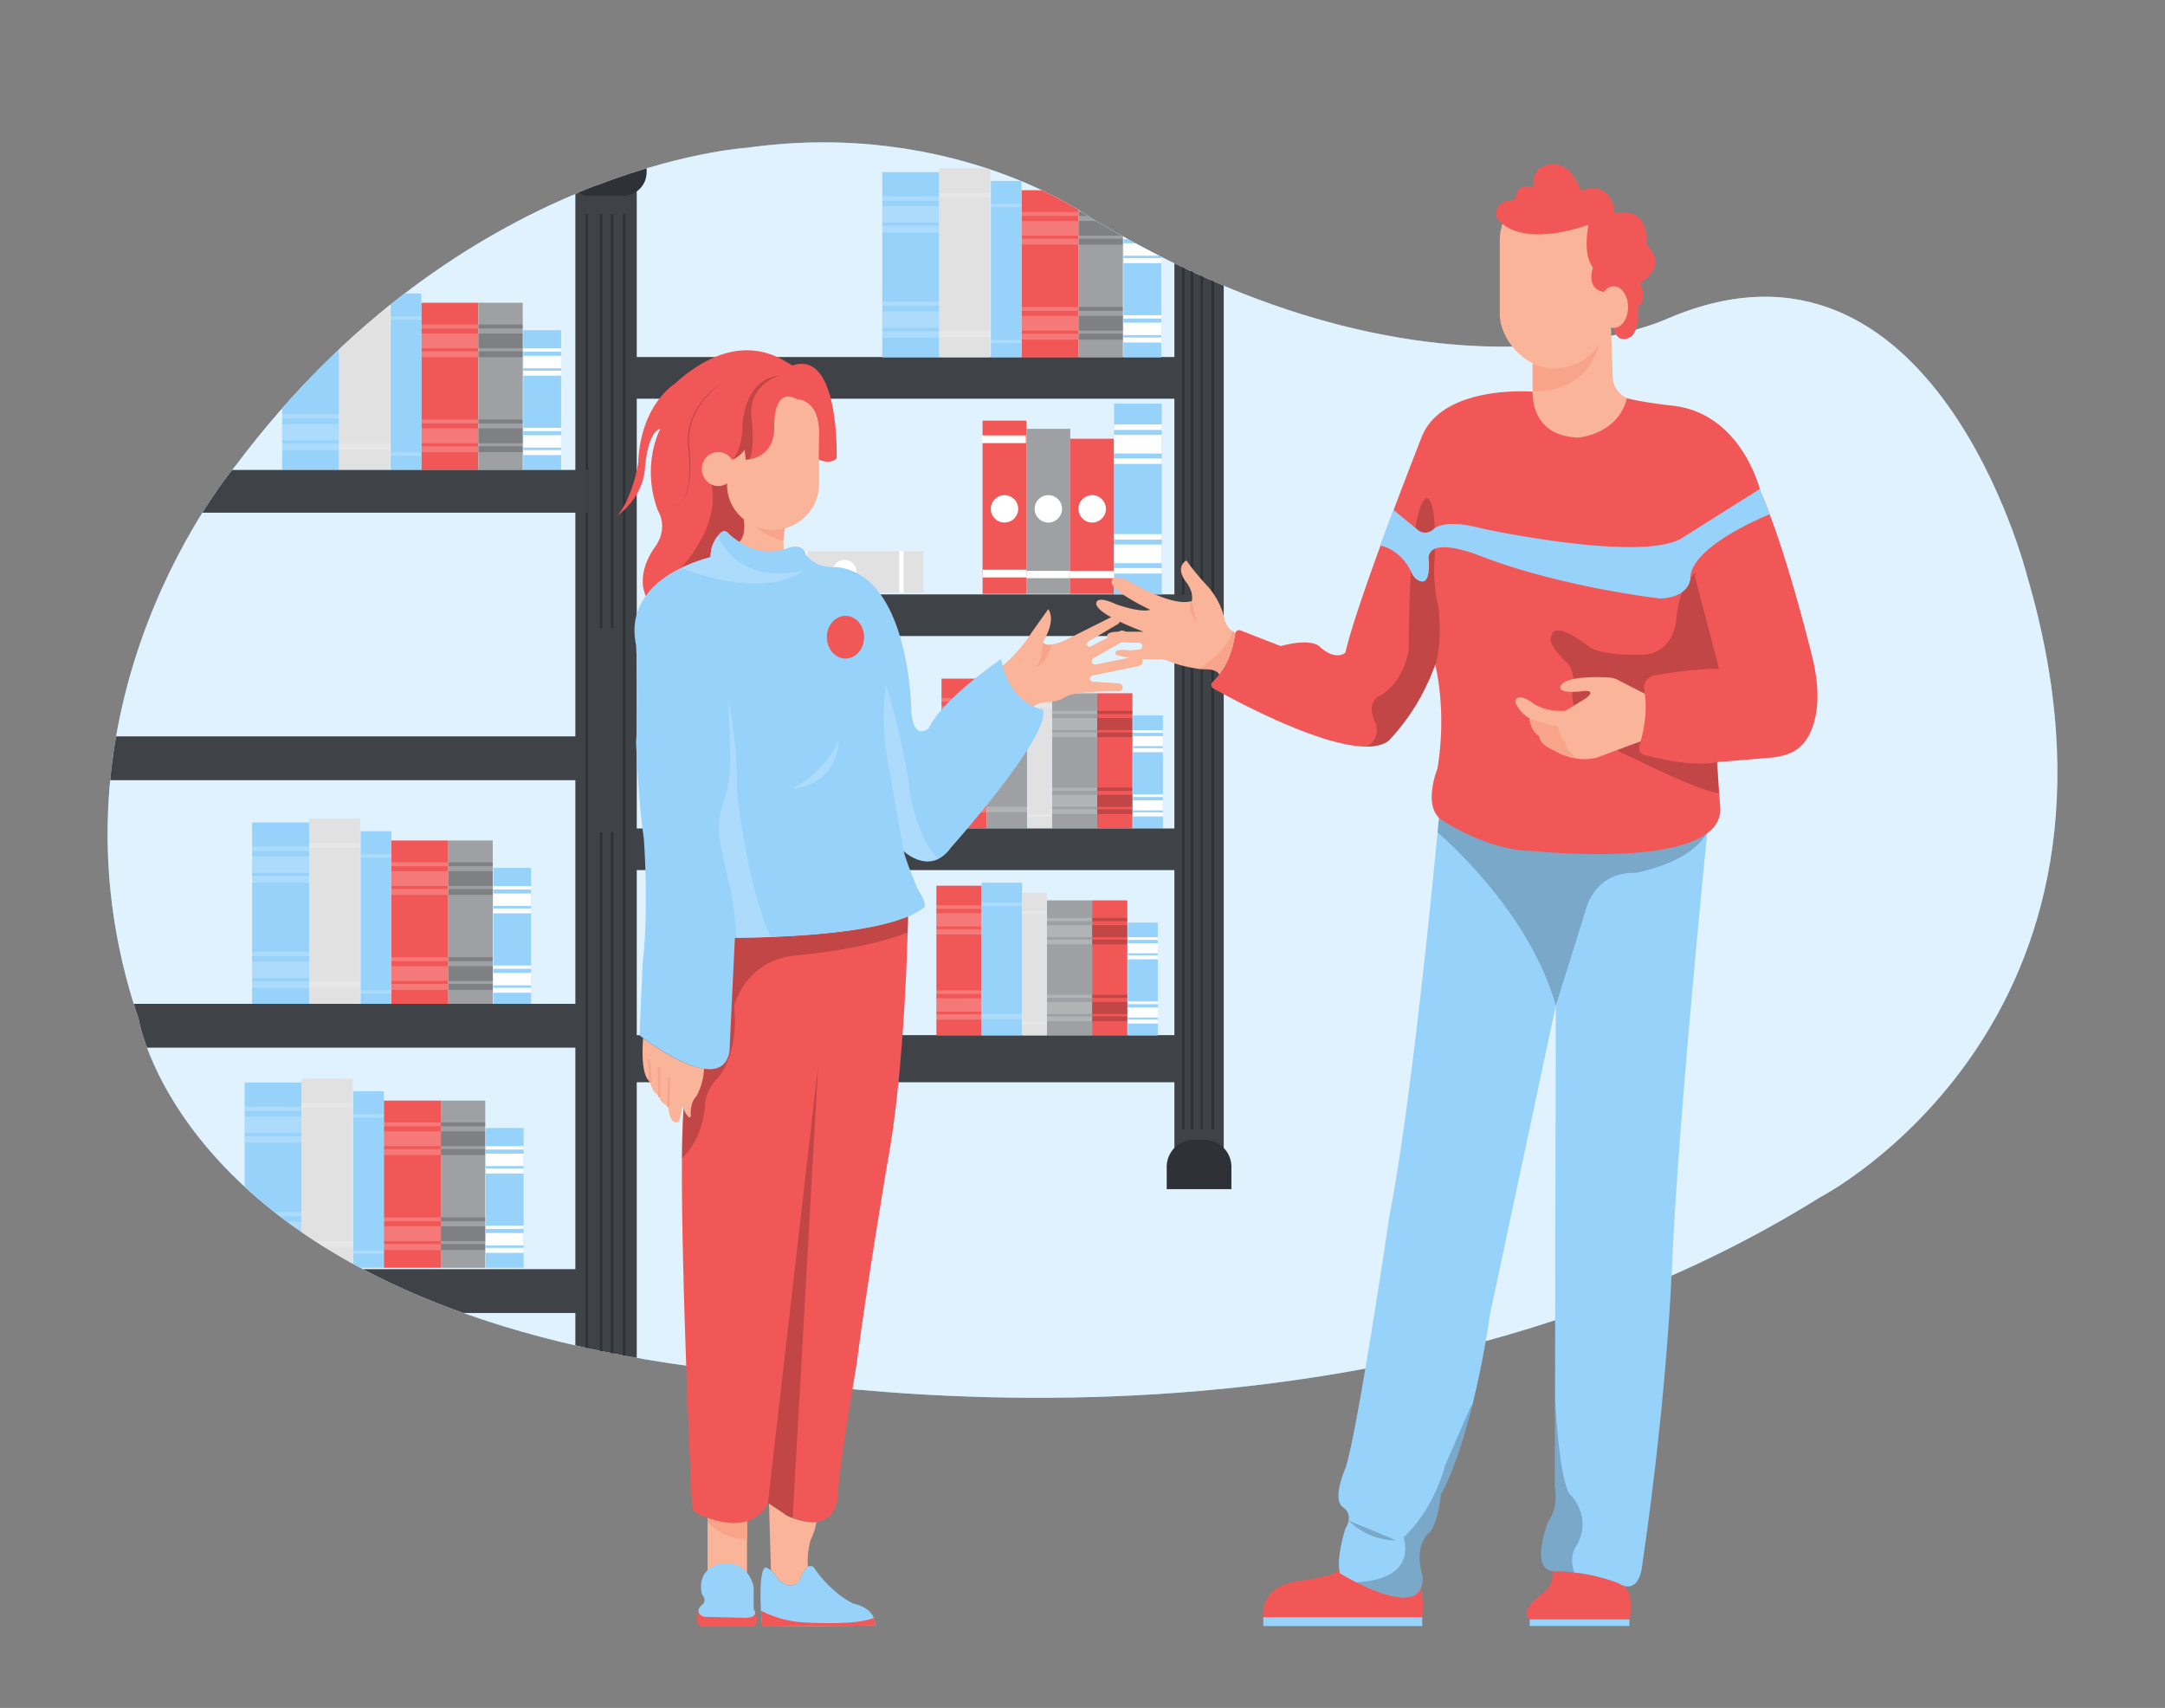  <!DOCTYPE svg PUBLIC "-//W3C//DTD SVG 1.1//EN" "http://www.w3.org/Graphics/SVG/1.1/DTD/svg11.dtd">

<svg xmlns="http://www.w3.org/2000/svg" xmlns:xlink="http://www.w3.org/1999/xlink" width="865.76" height="682.89" viewBox="0 0 865.76 682.89">

<rect x="0" y="0" width="865.76" height="682.89" fill="#808080" stroke="none"/>

<defs>

<clipPath id="a">

<path d="M298.84,59.06s-114,6.57-204.27,126.68c0,0-82,95.52-39.14,221.67,0,0,17.82,111.56,221.68,139,0,0,253.39,55.51,450.64-67.66,0,0,135.45-69.7,82.85-248.54,0,0-37.26-148.16-143.34-103,0,0-91.61,43.83-231.44-40.33C435.82,86.89,381.9,47.44,298.84,59.06Z" fill="none"/>

</clipPath>

</defs>

<path d="M298.84,59.06s-114,6.57-204.27,126.68c0,0-82,95.52-39.14,221.67,0,0,17.82,111.56,221.68,139,0,0,253.39,55.51,450.64-67.66,0,0,135.45-69.7,82.85-248.54,0,0-37.26-148.16-143.34-103,0,0-91.61,43.83-231.44-40.33C435.82,86.89,381.9,47.44,298.84,59.06Z" fill="#97D2FB" data-primary="true"/>

<path d="M298.84,59.06s-114,6.57-204.27,126.68c0,0-82,95.52-39.14,221.67,0,0,17.82,111.56,221.68,139,0,0,253.39,55.51,450.64-67.66,0,0,135.45-69.7,82.85-248.54,0,0-37.26-148.16-143.34-103,0,0-91.61,43.83-231.44-40.33C435.82,86.89,381.9,47.44,298.84,59.06Z" fill="#fff" opacity="0.7"/>

<g clip-path="url(#a)">

<rect x="252.44" y="413.87" width="221.36" height="18.85" fill="#3f4347"/>

<rect x="376.49" y="271.33" width="18.09" height="59.91" fill="#F25757" data-secondary="true"/>

<g opacity="0.2">

<rect x="376.49" y="279.13" width="18.09" height="1.42" fill="#fff"/>

<rect x="376.49" y="288.7" width="18.09" height="2.13" fill="#fff"/>

<rect x="376.49" y="282.32" width="18.09" height="5.32" fill="#fff"/>

</g>

<g opacity="0.2">

<rect x="376.49" y="313.16" width="18.09" height="1.42" fill="#fff"/>

<rect x="376.49" y="322.73" width="18.09" height="2.13" fill="#fff"/>

<rect x="376.49" y="316.35" width="18.09" height="5.32" fill="#fff"/>

</g>

<rect x="420.67" y="277.18" width="18.09" height="54.06" fill="#9ea0a3"/>

<g opacity="0.2">

<rect x="420.67" y="284.22" width="18.09" height="1.28" fill="#fff"/>

<rect x="420.67" y="292.85" width="18.09" height="1.92" fill="#fff"/>

<rect x="420.67" y="287.1" width="18.09" height="4.8" fill="#fff"/>

</g>

<g opacity="0.2">

<rect x="420.67" y="314.92" width="18.09" height="1.28" fill="#fff"/>

<rect x="420.67" y="323.56" width="18.09" height="1.92" fill="#fff"/>

<rect x="420.67" y="317.8" width="18.09" height="4.8" fill="#fff"/>

</g>

<rect x="438.76" y="277.18" width="14.09" height="54.06" fill="#F25757" data-secondary="true"/>

<g opacity="0.2">

<rect x="438.76" y="284.22" width="14.09" height="1.28"/>

<rect x="438.76" y="292.85" width="14.09" height="1.92"/>

<rect x="438.76" y="287.1" width="14.09" height="4.8"/>

</g>

<g opacity="0.2">

<rect x="438.76" y="314.92" width="14.09" height="1.28"/>

<rect x="438.76" y="323.56" width="14.09" height="1.92"/>

<rect x="438.76" y="317.8" width="14.09" height="4.8"/>

</g>

<rect x="453.03" y="286.04" width="12" height="45.2" fill="#97D2FB" data-primary="true"/>

<rect x="453.03" y="291.93" width="12" height="1.07" fill="#fff"/>

<rect x="453.03" y="299.15" width="12" height="1.6" fill="#fff"/>

<rect x="453.03" y="294.33" width="12" height="4.01" fill="#fff"/>

<rect x="453.03" y="317.6" width="12" height="1.07" fill="#fff"/>

<rect x="453.03" y="324.82" width="12" height="1.6" fill="#fff"/>

<rect x="453.03" y="320.01" width="12" height="4.01" fill="#fff"/>

<rect x="394.58" y="270.09" width="16.18" height="61.15" fill="#9ea0a3"/>

<rect x="410.93" y="274.17" width="9.74" height="57.07" fill="#e1e1e2"/>

<rect x="394.58" y="278.05" width="16.18" height="1.45" fill="#fff" opacity="0.2"/>

<rect x="394.58" y="322.55" width="16.18" height="2.17" fill="#fff" opacity="0.2"/>

<rect x="410.93" y="281.61" width="9.74" height="1.06" fill="#fff" opacity="0.2"/>

<rect x="410.93" y="325.57" width="9.74" height="1.06" fill="#fff" opacity="0.2"/>

<rect x="469.63" y="95.85" width="19.73" height="365.58" fill="#3f4347"/>

<rect x="472.64" y="100.01" width="1" height="351.55" fill="#2e3135"/>

<rect x="476.15" y="100.01" width="1" height="351.55" fill="#2e3135"/>

<rect x="480.09" y="100.01" width="1" height="351.55" fill="#2e3135"/>

<rect x="484.47" y="100.01" width="1" height="351.55" fill="#2e3135"/>

<rect x="230.08" y="74.37" width="24.55" height="473.84" fill="#3f4347"/>

<rect x="234.18" y="85.55" width="1" height="457.19" fill="#2e3135"/>

<rect x="249.09" y="85.55" width="1" height="457.19" fill="#2e3135"/>

<rect x="239.88" y="85.55" width="1" height="165.69" fill="#2e3135"/>

<rect x="244.27" y="85.55" width="1" height="165.69" fill="#2e3135"/>

<rect x="239.88" y="332.77" width="1" height="209.53" fill="#2e3135"/>

<rect x="244.27" y="332.77" width="1" height="209.53" fill="#2e3135"/>

<path d="M477.35,455.73h4.29a10.79,10.79,0,0,1,10.79,10.79v8.94a0,0,0,0,1,0,0H466.56a0,0,0,0,1,0,0v-8.94a10.79,10.79,0,0,1,10.79-10.79Z" fill="#2e3135"/>

<rect x="252.65" y="142.75" width="218.29" height="16.66" fill="#3f4347"/>

<rect x="264.27" y="237.65" width="218.29" height="16.66" fill="#3f4347"/>

<rect x="253.09" y="331.24" width="218.29" height="16.66" fill="#3f4347"/>

<rect x="112.82" y="113.82" width="22.79" height="74.08" fill="#97D2FB" data-primary="true"/>

<g opacity="0.2">

<rect x="112.82" y="123.47" width="22.79" height="1.75" fill="#fff"/>

<rect x="112.82" y="135.3" width="22.79" height="2.63" fill="#fff"/>

<rect x="112.82" y="127.41" width="22.79" height="6.58" fill="#fff"/>

</g>

<g opacity="0.2">

<rect x="112.82" y="165.55" width="22.79" height="1.75" fill="#fff"/>

<rect x="112.82" y="177.38" width="22.79" height="2.63" fill="#fff"/>

<rect x="112.82" y="169.49" width="22.79" height="6.58" fill="#fff"/>

</g>

<rect x="168.49" y="121.05" width="22.79" height="66.85" fill="#F25757" data-secondary="true"/>

<g opacity="0.2">

<rect x="168.49" y="129.76" width="22.79" height="1.58" fill="#fff"/>

<rect x="168.49" y="140.44" width="22.79" height="2.37" fill="#fff"/>

<rect x="168.49" y="133.32" width="22.79" height="5.93" fill="#fff"/>

</g>

<g opacity="0.2">

<rect x="168.49" y="167.73" width="22.79" height="1.58" fill="#fff"/>

<rect x="168.49" y="178.41" width="22.79" height="2.37" fill="#fff"/>

<rect x="168.49" y="171.29" width="22.79" height="5.93" fill="#fff"/>

</g>

<rect x="191.29" y="121.05" width="17.75" height="66.85" fill="#9ea0a3"/>

<g opacity="0.2">

<rect x="191.29" y="129.76" width="17.75" height="1.58"/>

<rect x="191.29" y="140.44" width="17.75" height="2.37"/>

<rect x="191.29" y="133.32" width="17.75" height="5.93"/>

</g>

<g opacity="0.2">

<rect x="191.29" y="167.73" width="17.75" height="1.58"/>

<rect x="191.29" y="178.41" width="17.75" height="2.37"/>

<rect x="191.29" y="171.29" width="17.75" height="5.93"/>

</g>

<rect x="209.26" y="132.01" width="15.12" height="55.89" fill="#97D2FB" data-primary="true"/>

<rect x="209.26" y="139.29" width="15.12" height="1.32" fill="#fff"/>

<rect x="209.26" y="148.22" width="15.12" height="1.98" fill="#fff"/>

<rect x="209.26" y="142.26" width="15.12" height="4.96" fill="#fff"/>

<rect x="209.26" y="171.04" width="15.12" height="1.32" fill="#fff"/>

<rect x="209.26" y="179.96" width="15.12" height="1.98" fill="#fff"/>

<rect x="209.26" y="174.01" width="15.12" height="4.96" fill="#fff"/>

<rect x="135.62" y="112.29" width="20.38" height="75.61" fill="#e1e1e2"/>

<rect x="156.22" y="117.33" width="12.27" height="70.57" fill="#97D2FB" data-primary="true"/>

<rect x="135.62" y="122.13" width="20.38" height="1.79" fill="#fff" opacity="0.2"/>

<rect x="135.62" y="177.16" width="20.38" height="2.68" fill="#fff" opacity="0.2"/>

<rect x="156.22" y="126.53" width="12.27" height="1.32" fill="#fff" opacity="0.2"/>

<rect x="156.22" y="180.89" width="12.27" height="1.32" fill="#fff" opacity="0.2"/>

<rect x="352.82" y="68.82" width="22.79" height="74.08" fill="#97D2FB" data-primary="true"/>

<g opacity="0.2">

<rect x="352.82" y="78.47" width="22.79" height="1.75" fill="#fff"/>

<rect x="352.82" y="90.3" width="22.79" height="2.63" fill="#fff"/>

<rect x="352.82" y="82.41" width="22.79" height="6.58" fill="#fff"/>

</g>

<g opacity="0.2">

<rect x="352.82" y="120.55" width="22.79" height="1.75" fill="#fff"/>

<rect x="352.82" y="132.38" width="22.79" height="2.63" fill="#fff"/>

<rect x="352.82" y="124.49" width="22.79" height="6.58" fill="#fff"/>

</g>

<rect x="408.49" y="76.05" width="22.79" height="66.85" fill="#F25757" data-secondary="true"/>

<g opacity="0.2">

<rect x="408.49" y="84.76" width="22.79" height="1.58" fill="#fff"/>

<rect x="408.49" y="95.44" width="22.79" height="2.37" fill="#fff"/>

<rect x="408.49" y="88.32" width="22.79" height="5.93" fill="#fff"/>

</g>

<g opacity="0.2">

<rect x="408.49" y="122.73" width="22.79" height="1.58" fill="#fff"/>

<rect x="408.49" y="133.41" width="22.79" height="2.37" fill="#fff"/>

<rect x="408.49" y="126.29" width="22.79" height="5.93" fill="#fff"/>

</g>

<rect x="431.29" y="76.05" width="17.75" height="66.85" fill="#9ea0a3"/>

<g opacity="0.2">

<rect x="431.29" y="84.76" width="17.75" height="1.58"/>

<rect x="431.29" y="95.44" width="17.75" height="2.37"/>

<rect x="431.29" y="88.32" width="17.75" height="5.93"/>

</g>

<g opacity="0.2">

<rect x="431.29" y="122.73" width="17.75" height="1.58"/>

<rect x="431.29" y="133.41" width="17.75" height="2.37"/>

<rect x="431.29" y="126.29" width="17.75" height="5.93"/>

</g>

<rect x="449.26" y="87.01" width="15.12" height="55.89" fill="#97D2FB" data-primary="true"/>

<rect x="449.26" y="94.29" width="15.12" height="1.32" fill="#fff"/>

<rect x="449.26" y="103.22" width="15.12" height="1.98" fill="#fff"/>

<rect x="449.26" y="97.26" width="15.12" height="4.96" fill="#fff"/>

<rect x="449.26" y="126.04" width="15.12" height="1.32" fill="#fff"/>

<rect x="449.26" y="134.96" width="15.12" height="1.98" fill="#fff"/>

<rect x="449.26" y="129.01" width="15.12" height="4.96" fill="#fff"/>

<rect x="375.62" y="67.29" width="20.38" height="75.61" fill="#e1e1e2"/>

<rect x="396.22" y="72.33" width="12.27" height="70.57" fill="#97D2FB" data-primary="true"/>

<rect x="375.62" y="77.13" width="20.38" height="1.79" fill="#fff" opacity="0.2"/>

<rect x="375.62" y="132.16" width="20.38" height="2.68" fill="#fff" opacity="0.2"/>

<rect x="396.22" y="81.53" width="12.27" height="1.32" fill="#fff" opacity="0.2"/>

<rect x="396.22" y="135.89" width="12.27" height="1.32" fill="#fff" opacity="0.2"/>

<rect x="100.82" y="328.82" width="22.79" height="74.08" fill="#97D2FB" data-primary="true"/>

<g opacity="0.2">

<rect x="100.82" y="338.47" width="22.79" height="1.75" fill="#fff"/>

<rect x="100.82" y="350.3" width="22.79" height="2.63" fill="#fff"/>

<rect x="100.82" y="342.41" width="22.79" height="6.58" fill="#fff"/>

</g>

<g opacity="0.2">

<rect x="100.82" y="380.55" width="22.79" height="1.75" fill="#fff"/>

<rect x="100.82" y="392.38" width="22.79" height="2.63" fill="#fff"/>

<rect x="100.82" y="384.49" width="22.79" height="6.58" fill="#fff"/>

</g>

<rect x="156.49" y="336.05" width="22.79" height="66.85" fill="#F25757" data-secondary="true"/>

<g opacity="0.2">

<rect x="156.49" y="344.76" width="22.79" height="1.58" fill="#fff"/>

<rect x="156.49" y="355.44" width="22.79" height="2.37" fill="#fff"/>

<rect x="156.49" y="348.32" width="22.79" height="5.93" fill="#fff"/>

</g>

<g opacity="0.2">

<rect x="156.49" y="382.73" width="22.79" height="1.58" fill="#fff"/>

<rect x="156.49" y="393.41" width="22.79" height="2.37" fill="#fff"/>

<rect x="156.49" y="386.29" width="22.79" height="5.93" fill="#fff"/>

</g>

<rect x="179.29" y="336.05" width="17.75" height="66.85" fill="#9ea0a3"/>

<g opacity="0.2">

<rect x="179.29" y="344.76" width="17.75" height="1.58"/>

<rect x="179.29" y="355.44" width="17.75" height="2.37"/>

<rect x="179.29" y="348.32" width="17.75" height="5.93"/>

</g>

<g opacity="0.2">

<rect x="179.29" y="382.73" width="17.75" height="1.58"/>

<rect x="179.29" y="393.41" width="17.75" height="2.37"/>

<rect x="179.29" y="386.29" width="17.75" height="5.93"/>

</g>

<rect x="197.26" y="347.01" width="15.12" height="55.89" fill="#97D2FB" data-primary="true"/>

<rect x="197.26" y="354.29" width="15.12" height="1.32" fill="#fff"/>

<rect x="197.26" y="363.22" width="15.12" height="1.98" fill="#fff"/>

<rect x="197.26" y="357.26" width="15.12" height="4.96" fill="#fff"/>

<rect x="197.26" y="386.04" width="15.12" height="1.32" fill="#fff"/>

<rect x="197.26" y="394.96" width="15.12" height="1.98" fill="#fff"/>

<rect x="197.26" y="389.01" width="15.12" height="4.96" fill="#fff"/>

<rect x="123.62" y="327.29" width="20.38" height="75.61" fill="#e1e1e2"/>

<rect x="144.22" y="332.33" width="12.27" height="70.57" fill="#97D2FB" data-primary="true"/>

<rect x="123.62" y="337.13" width="20.38" height="1.79" fill="#fff" opacity="0.2"/>

<rect x="123.62" y="392.16" width="20.38" height="2.68" fill="#fff" opacity="0.2"/>

<rect x="144.22" y="341.53" width="12.27" height="1.32" fill="#fff" opacity="0.2"/>

<rect x="144.22" y="395.89" width="12.27" height="1.32" fill="#fff" opacity="0.2"/>

<rect x="97.82" y="432.82" width="22.79" height="74.08" fill="#97D2FB" data-primary="true"/>

<g opacity="0.2">

<rect x="97.82" y="442.47" width="22.79" height="1.75" fill="#fff"/>

<rect x="97.82" y="454.3" width="22.79" height="2.63" fill="#fff"/>

<rect x="97.82" y="446.41" width="22.79" height="6.58" fill="#fff"/>

</g>

<g opacity="0.2">

<rect x="97.82" y="484.55" width="22.79" height="1.75" fill="#fff"/>

<rect x="97.82" y="496.38" width="22.79" height="2.63" fill="#fff"/>

<rect x="97.82" y="488.49" width="22.79" height="6.58" fill="#fff"/>

</g>

<rect x="153.49" y="440.05" width="22.79" height="66.85" fill="#F25757" data-secondary="true"/>

<g opacity="0.2">

<rect x="153.49" y="448.76" width="22.79" height="1.58" fill="#fff"/>

<rect x="153.49" y="459.44" width="22.79" height="2.37" fill="#fff"/>

<rect x="153.49" y="452.32" width="22.79" height="5.93" fill="#fff"/>

</g>

<g opacity="0.2">

<rect x="153.49" y="486.73" width="22.79" height="1.58" fill="#fff"/>

<rect x="153.49" y="497.41" width="22.79" height="2.37" fill="#fff"/>

<rect x="153.49" y="490.29" width="22.79" height="5.93" fill="#fff"/>

</g>

<rect x="176.29" y="440.05" width="17.75" height="66.85" fill="#9ea0a3"/>

<g opacity="0.2">

<rect x="176.29" y="448.76" width="17.75" height="1.58"/>

<rect x="176.29" y="459.44" width="17.75" height="2.37"/>

<rect x="176.29" y="452.32" width="17.75" height="5.93"/>

</g>

<g opacity="0.2">

<rect x="176.29" y="486.73" width="17.75" height="1.58"/>

<rect x="176.29" y="497.41" width="17.75" height="2.37"/>

<rect x="176.29" y="490.29" width="17.75" height="5.93"/>

</g>

<rect x="194.26" y="451.01" width="15.12" height="55.89" fill="#97D2FB" data-primary="true"/>

<rect x="194.26" y="458.29" width="15.12" height="1.32" fill="#fff"/>

<rect x="194.26" y="467.22" width="15.12" height="1.98" fill="#fff"/>

<rect x="194.26" y="461.26" width="15.12" height="4.96" fill="#fff"/>

<rect x="194.26" y="490.04" width="15.12" height="1.32" fill="#fff"/>

<rect x="194.26" y="498.96" width="15.12" height="1.98" fill="#fff"/>

<rect x="194.26" y="493.01" width="15.12" height="4.96" fill="#fff"/>

<rect x="120.62" y="431.29" width="20.38" height="75.61" fill="#e1e1e2"/>

<rect x="141.22" y="436.33" width="12.27" height="70.57" fill="#97D2FB" data-primary="true"/>

<rect x="120.62" y="441.13" width="20.38" height="1.79" fill="#fff" opacity="0.2"/>

<rect x="120.62" y="496.16" width="20.38" height="2.68" fill="#fff" opacity="0.2"/>

<rect x="141.22" y="445.53" width="12.27" height="1.32" fill="#fff" opacity="0.2"/>

<rect x="141.22" y="499.89" width="12.27" height="1.32" fill="#fff" opacity="0.2"/>

<rect x="392.92" y="168.18" width="17.53" height="69.26" fill="#F25757" data-secondary="true"/>

<rect x="392.92" y="227.79" width="17.53" height="3.07" fill="#fff"/>

<rect x="392.7" y="174.09" width="17.53" height="3.07" fill="#fff"/>

<circle cx="401.69" cy="203.46" r="5.48" fill="#fff"/>

<rect x="410.46" y="171.46" width="17.53" height="65.97" fill="#9ea0a3"/>

<rect x="410.46" y="228.25" width="17.53" height="2.92" fill="#fff"/>

<circle cx="419.22" cy="203.46" r="5.48" fill="#fff"/>

<rect x="427.99" y="175.41" width="17.53" height="62.03" fill="#F25757" data-secondary="true"/>

<rect x="445.52" y="161.38" width="19.07" height="76.27" fill="#97D2FB" data-primary="true"/>

<rect x="445.52" y="169.72" width="19.07" height="2.18" fill="#fff"/>

<rect x="445.52" y="183.31" width="19.07" height="2.18" fill="#fff"/>

<rect x="445.52" y="173.89" width="19.07" height="7.44" fill="#fff"/>

<rect x="445.52" y="213.56" width="19.07" height="2.18" fill="#fff"/>

<rect x="445.52" y="227.14" width="19.07" height="2.18" fill="#fff"/>

<rect x="445.52" y="217.72" width="19.07" height="7.44" fill="#fff"/>

<rect x="427.99" y="228.25" width="17.53" height="2.92" fill="#fff"/>

<circle cx="436.76" cy="203.46" r="5.48" fill="#fff"/>

<rect x="314.02" y="220.34" width="55.23" height="16.66" fill="#e1e1e2"/>

<rect x="359.61" y="220.34" width="1.75" height="16.66" fill="#fff"/>

<rect x="321.04" y="220.34" width="1.75" height="16.66" fill="#fff"/>

<circle cx="337.69" cy="228.67" r="4.82" fill="#fff"/>

<rect x="70.74" y="187.9" width="164.38" height="17.1" fill="#3f4347"/>

<rect x="34.36" y="294.42" width="198.57" height="17.53" fill="#3f4347"/>

<rect x="34.36" y="401.37" width="198.57" height="17.53" fill="#3f4347"/>

<rect x="34.36" y="507.45" width="198.57" height="17.53" fill="#3f4347"/>

<rect x="374.45" y="354.14" width="18.09" height="59.91" fill="#F25757" data-secondary="true"/>

<g opacity="0.2">

<rect x="374.45" y="361.94" width="18.09" height="1.42" fill="#fff"/>

<rect x="374.45" y="371.51" width="18.09" height="2.13" fill="#fff"/>

<rect x="374.45" y="365.13" width="18.09" height="5.32" fill="#fff"/>

</g>

<g opacity="0.2">

<rect x="374.45" y="395.97" width="18.09" height="1.42" fill="#fff"/>

<rect x="374.45" y="405.54" width="18.09" height="2.13" fill="#fff"/>

<rect x="374.45" y="399.16" width="18.09" height="5.32" fill="#fff"/>

</g>

<rect x="418.63" y="359.99" width="18.09" height="54.06" fill="#9ea0a3"/>

<g opacity="0.2">

<rect x="418.63" y="367.03" width="18.09" height="1.28" fill="#fff"/>

<rect x="418.63" y="375.67" width="18.09" height="1.92" fill="#fff"/>

<rect x="418.63" y="369.91" width="18.09" height="4.8" fill="#fff"/>

</g>

<g opacity="0.2">

<rect x="418.63" y="397.74" width="18.09" height="1.28" fill="#fff"/>

<rect x="418.63" y="406.37" width="18.09" height="1.92" fill="#fff"/>

<rect x="418.63" y="400.62" width="18.09" height="4.8" fill="#fff"/>

</g>

<rect x="436.72" y="359.99" width="14.09" height="54.06" fill="#F25757" data-secondary="true"/>

<g opacity="0.2">

<rect x="436.72" y="367.03" width="14.09" height="1.28"/>

<rect x="436.72" y="375.67" width="14.09" height="1.92"/>

<rect x="436.72" y="369.91" width="14.09" height="4.8"/>

</g>

<g opacity="0.2">

<rect x="436.72" y="397.74" width="14.09" height="1.28"/>

<rect x="436.72" y="406.37" width="14.09" height="1.92"/>

<rect x="436.72" y="400.62" width="14.09" height="4.8"/>

</g>

<rect x="450.99" y="368.85" width="12" height="45.2" fill="#97D2FB" data-primary="true"/>

<rect x="450.99" y="374.74" width="12" height="1.07" fill="#fff"/>

<rect x="450.99" y="381.96" width="12" height="1.6" fill="#fff"/>

<rect x="450.99" y="377.14" width="12" height="4.01" fill="#fff"/>

<rect x="450.99" y="400.41" width="12" height="1.07" fill="#fff"/>

<rect x="450.99" y="407.63" width="12" height="1.6" fill="#fff"/>

<rect x="450.99" y="402.82" width="12" height="4.01" fill="#fff"/>

<rect x="392.54" y="352.9" width="16.18" height="61.15" fill="#97D2FB" data-primary="true"/>

<rect x="408.89" y="356.98" width="9.74" height="57.07" fill="#e1e1e2"/>

<rect x="392.54" y="360.86" width="16.18" height="1.45" fill="#fff" opacity="0.2"/>

<rect x="392.54" y="405.37" width="16.18" height="2.17" fill="#fff" opacity="0.2"/>

<rect x="408.89" y="364.42" width="9.74" height="1.06" fill="#fff" opacity="0.2"/>

<rect x="408.89" y="408.38" width="9.74" height="1.06" fill="#fff" opacity="0.2"/>

<rect x="226.14" y="52.89" width="32.44" height="25.42" rx="9.46" fill="#2e3135"/>

</g>

<path d="M324.16,615.75a31.15,31.15,0,0,0-1.08,10.68c-1.75,1.1-2.87,4.66-2.87,4.66-1.48,3.22-4.1,3.08-6.09,2.34a7.2,7.2,0,0,1-3.51-2.87,12.54,12.54,0,0,0-2.31-2.66l-.78-26.75,7.43,5c.7.31,1.38.57,2,.81,4,1.47,7.09,1.88,9.52,1.59A25.25,25.25,0,0,1,324.16,615.75Z" fill="#f9b499"/>

<path d="M279.46,644.54a5.18,5.18,0,0,0-.67,4.08,2.59,2.59,0,0,0,2.5,1.76h18.94a2.61,2.61,0,0,0,2.43-1.58,4.52,4.52,0,0,0-.67-4.12Z" fill="#F25757" data-secondary="true"/>

<rect x="282.95" y="603.92" width="15.78" height="30.25" fill="#f9b499"/>

<path d="M283,603.92l0,4.75s6.57,7.32,15.8,6.54l0-11.29Z" fill="#f7a48b"/>

<path d="M363.12,366s0,2.51-.16,6.84c-.47,16.81-2.24,61.14-8.16,92.52,0,0-8.75,52.16-12.25,80.22,0,0-5.69,32.87-7.44,50.41,0,0,.78,11.39-8.61,12.48-2.43.29-5.54-.12-9.52-1.59-.65-.24-1.33-.5-2-.81l-7.43-5-.46-.3s-4.95,14.85-28.07,4.53A3.87,3.87,0,0,1,276.7,602c-.68-14.65-4.33-95.18-4-138.87.11-12.27.52-21.64,1.41-25.82l19.7-62.43S346.05,375,363.12,366Z" fill="#F25757" data-secondary="true"/>

<path d="M327.18,425.94l-10.2,181c-.65-.24-1.33-.5-2-.81l-7.89-5.25Z" opacity="0.2"/>

<path d="M363.12,366s0,2.51-.16,6.84c-18.41,7.19-45.43,9.24-45.43,9.24-19.73,2.2-23.92,20.08-23.92,20.08,1.94,19.64-6.32,28.58-6.32,28.58C282,436,282,441.3,282,441.3c-.77,11.41-5.54,18.21-9.3,21.87.11-12.27.52-21.64,1.41-25.82l19.7-62.43S346.05,375,363.12,366Z" opacity="0.2"/>

<path d="M313.8,221s-13.15,3.06-19.28-4.39l1.75-13.15,4,.74L315.12,207a28.28,28.28,0,0,0-1.85,9.36A17.4,17.4,0,0,0,313.8,221Z" fill="#f9b499"/>

<path d="M315.12,207a28.28,28.28,0,0,0-1.85,9.36c-3.13-1-12.76-4.37-13.49-10.24l.47-1.89Z" fill="#f7a48b"/>

<path d="M651.59,647.48s-38.82.78-39.89,0C606.88,644,617,637,617,637c5.26-4.39,3.64-8.57,3.64-8.57l0-.15a8.7,8.7,0,0,0,2.91,0s2.39.08,6,.53A74.22,74.22,0,0,1,647.21,633a7.58,7.58,0,0,0,2.42,1.12l0,.12C653.9,639.43,651.59,647.48,651.59,647.48Z" fill="#F25757" data-secondary="true"/>

<path d="M505.19,646.64s-2.2-12.28,14-14.47c0,0,14.46-1.76,16.22-4.39l32.84,6.81s1.35,6.77.48,12Z" fill="#F25757" data-secondary="true"/>

<path d="M682.75,332.52s-11.48,113.32-14.1,172.93-11.8,119.23-11.8,119.23c-.85,9.37-4.65,10.1-7.22,9.45a7.58,7.58,0,0,1-2.42-1.12,74.22,74.22,0,0,0-17.69-4.28c-3.6-.45-6-.53-6-.53a8.7,8.7,0,0,1-2.91,0c-8.8-1.44-1.47-19.78-1.47-19.78,4.38-6.14,2.62-14,2.62-14l.07-35.07v0L622.16,402,595.89,525.19a380.65,380.65,0,0,1-7.36,37.6c-6.32,24.91-12.34,34.73-12.34,34.73-1.75,14.47-5.26,15.79-5.26,15.79-5.7,6.57-2.19,16.22-2.19,16.22,1.6,15.25-16.41,8.16-26.42,3.1-3.81-1.91-6.45-3.54-6.45-3.54-1.76-6.13,2.18-18,2.18-18,3.51-5.7-.87-8.33-.87-8.33-4.83-3.06.87-15.78.87-15.78,4.82-14.46,17.51-100.38,17.51-100.38,8.6-44.22,17-129.89,19.31-153.83.39-4.07.6-6.35.6-6.35l55-11.67Z" fill="#97D2FB" data-primary="true"/>

<path d="M682.75,332.52c-6,12.5-28.6,16.45-28.6,16.45-17.09-.44-20.16,15.34-20.16,15.34L622.16,402c-9.79-34.06-37.86-60.92-47.29-69.21.39-4.07.6-6.35.6-6.35l55-11.67Z" opacity="0.2"/>

<path d="M719.89,298.54c-4.13,4-11.83,4.39-11.83,4.39-14.91,1.32-21.48,1.76-21.48,1.76l1.32,18c1.76,25.86-74.95,17.55-74.95,17.55-17.54,0-35.51-11.83-35.51-11.83-9.21-4.82-2.64-21-2.64-21,3.94-23.67-.88-41.64-.88-41.64A87.21,87.21,0,0,1,555.51,296c-2.18,1.79-5.36,2.54-9.17,2.52-18.61-.09-52.48-18.41-61.11-23.25a1.63,1.63,0,0,1-.29-2.63c6.41-5.95,8.39-15.2,9-19.28a1.62,1.62,0,0,1,2.2-1.28l16,6.24c13.15-3.51,15.78.43,15.78.43,6.57,5.7,10.08,2.19,10.08,2.19,4.82-21,30.23-85.48,30.23-85.48,7.88-21.92,44.7-18.86,44.7-18.86l37.7,2.62c6.57,1.75,18.85,3.06,18.85,3.06,27.61,3.5,34.64,34.62,34.64,34.62,10.52,23.67,21,67.5,21,67.5C730.85,290.21,719.89,298.54,719.89,298.54Z" fill="#F25757" data-secondary="true"/>

<path d="M573.92,265.7A87.21,87.21,0,0,1,555.51,296c-2.18,1.79-5.36,2.54-9.17,2.52,1.54-.71,5.32-3.11,3.91-9.09,0,0-4.82-8.33,1.75-11.4,0,0,8.77-4,11.39-18.41,0,0-.45-56.55,7-60.49,0,0,4.82-1.76,3.08,28.49,0,0,0,8.76,1.75,14.9C575.22,242.47,577,257.37,573.92,265.7Z" opacity="0.2"/>

<path d="M657.92,277.4l33.47-5.59,1.31-24.55-7-18.84s-12.27-5.7-15.33,18.41c0,0,0,13.15-12.27,14.91,0,0-14.47.88-21.92-2.63,0,0-14.47-11.83-15.78-4.82,0,0-2.63,2.63,7,11.4a16,16,0,0,1,1.32,11.83s-1.31,14.91,24.12,25.42c0,0,25.5,13,34.44,14.16l-.69-19.43Z" opacity="0.2"/>

<path d="M588.53,562.79c-6.32,24.91-12.34,34.73-12.34,34.73-1.75,14.47-5.26,15.79-5.26,15.79-5.7,6.57-2.19,16.22-2.19,16.22,1.6,15.25-16.41,8.16-26.42,3.1,7.73-.31,22.93-2.81,19-18,0,0,11.39-9.64,16.65-28.93l10.51-24.11Z" opacity="0.2"/>

<g opacity="0.2">

<path d="M539.25,607.94c5.49,2.38,13.6,5.51,19,8a27.55,27.55,0,0,1-19-8Z"/>

</g>

<path d="M630.11,618.55s-2.8,3.5-.59,10.18c-3.6-.45-6-.53-6-.53-13.15,2.19-4.38-19.73-4.38-19.73,4.38-6.14,2.62-14,2.62-14l.07-35.07c.54,9.27,2.17,31.82,5.63,37.69C627.47,597.07,637.56,606.28,630.11,618.55Z" opacity="0.2"/>

<rect x="611.7" y="647.48" width="39.89" height="2.63" fill="#97D2FB" data-primary="true"/>

<rect x="505.19" y="646.63" width="63.56" height="3.51" fill="#97D2FB" data-primary="true"/>

<path d="M656.3,296.32,638.36,303a20.6,20.6,0,0,1-7.39.35,25,25,0,0,1-9.71-3.42c-6.13-2.63-5.7-5.7-5.7-5.7-3.5-1.75-3.94-7-3.94-7a13.47,13.47,0,0,1-5.7-6.57c.87-4.39,7,.43,7,.43,5.7,4,13.15,3.07,13.15,3.07l7.89-4.82c4.82-3.51-.44-3.07-.44-3.07-5.67.74-8,.23-9-.35a1.28,1.28,0,0,1-.46-1.62c1.87-4,14.62-3.67,19.43-3.42a8.48,8.48,0,0,1,3.39.92l11,5.66A34.38,34.38,0,0,1,656.3,296.32Z" fill="#f9b499"/>

<path d="M631,303.25l0,.05a25,25,0,0,1-9.71-3.42c-6.13-2.63-5.7-5.7-5.7-5.7-3.5-1.75-3.94-7-3.94-7s7.89,3.07,11.39,3.07c0,0,.44,4.38,3.07,6.57,0,0,0,3.07,2.2,3.95A4.19,4.19,0,0,0,631,303.25Z" fill="#f7a48b"/>

<path d="M278.53,438.23c-2.36,2.35-2.39,6.26-2.27,7.95a.52.52,0,0,1-.79.46,7.29,7.29,0,0,1-2.17-3.75.31.31,0,0,0-.61.06c-.59,6.53-2.05,5.8-2.05,5.8-3.07.44-3.51-6.57-3.51-6.57-3.51-1.32-3.51-3.95-3.51-3.95a7.23,7.23,0,0,1-3.51-5.7c-4.38-2.19-2.94-17.33-2.94-17.33l0-.15c4.06,3,15.66,11,24.35,12.25A24.68,24.68,0,0,1,278.53,438.23Z" fill="#f9b499"/>

<path d="M282.13,646.47a3.09,3.09,0,0,1-2.31-1.09c-.67-.82-.95-2.1.95-3.76,0,0,2.19-1.32,0-4,0,0-2.43-7.58,4.07-11.14a11.27,11.27,0,0,1,10.78-.15c2.35,1.28,4.76,3.68,5.75,8.22v8.77s3.07,3.94-4.82,3.5Z" fill="#97D2FB" data-primary="true"/>

<path d="M350,649.93l-45.15.45-.44-4.38s-.06-.78-.12-2c-.24-4.8-.57-16.57,1.87-17.27a4.93,4.93,0,0,1,2.11,1.19,12.54,12.54,0,0,1,2.31,2.66,7.2,7.2,0,0,0,3.51,2.87c2,.74,4.61.88,6.09-2.34,0,0,1.12-3.56,2.87-4.66a1.86,1.86,0,0,1,2.39.27s6.14,9.65,15.79,14.46c0,0,6.23.94,8.19,5.69A8.13,8.13,0,0,1,350,649.93Z" fill="#97D2FB" data-primary="true"/>

<path d="M350,649.93l-45.15.45-.44-4.38s-.06-.78-.12-2a43,43,0,0,0,16.34,4.64s21.46,1.5,28.79-1.77A8.13,8.13,0,0,1,350,649.93Z" fill="#F25757" data-secondary="true"/>

<path d="M400.78,266.37a60.32,60.32,0,0,0,11.83-13.59l6.58-9.21s3.5,4-2.19,13.15c0,0,.88,2.63,8.33-.44l19.84-9.93a1.88,1.88,0,0,1,2.14.35h0a1.85,1.85,0,0,1-.37,2.9l-11.78,6.93a1.1,1.1,0,0,0-.32,1.62h0a1.1,1.1,0,0,0,1.41.31l11.46-6.09a2.1,2.1,0,0,1,2.76.74h0a2.09,2.09,0,0,1-.74,2.93l-12.4,7.09a1.4,1.4,0,0,0-.6,1.72h0a1.39,1.39,0,0,0,1.57.84l16.2-3.32a2,2,0,0,1,2.38,1.54h0a2,2,0,0,1-1.57,2.42l-18.46,3.77a1.25,1.25,0,0,0-1,1.23h0a1.24,1.24,0,0,0,1.17,1.24l10.45.68a1.59,1.59,0,0,1,1.43,2h0a1.59,1.59,0,0,1-1.55,1.15c-4.16,0-17.81,0-21.14,2.22,0,0-3.07,2.19-8.77,2.19,0,0-4.38.44-4.82,3.07L403,280Z" fill="#f9b499"/>

<path d="M417,256.72s0,7-2.63,10.09c0,0,4.62-2,6-9.1A3,3,0,0,1,417,256.72Z" fill="#f7a48b"/>

<path d="M612.9,141.2v15.35s-1.31,18,18.42,18.4c0,0,15.78-1.32,19.28-15.78a9.48,9.48,0,0,1-5.7-8.77L644,124.54Z" fill="#f9b499"/>

<path d="M612.9,141.2v15.35s20.93,1.5,26.46-18.54Z" fill="#f7a48b"/>

<rect x="599.74" y="74.57" width="43.4" height="72.76" rx="21.7" fill="#f9b499"/>

<path d="M605.87,79.84s-8.77,0-7.45,7c0,0,6.58,13.15,36.82,3.06,0,0-2.63,11.4,1.76,17.1,0,0-3.12,8.46,4.36,9.71l9.67,6.07-5.7,8.32s.88,7,7,3.51c0,0,3.5-2.63,2.62-12.27,0,0,4.39-1.32.88-9.21,0,0,11.83-6.14,2.62-15.34,0,0,1.75-15.78-12.71-12.27,0,0-.44-14-13.59-9.2,0,0-4.39-15.35-16.22-9.21,0,0-3.51,1.76-2.63,7.9C613.32,75,606.74,72,605.87,79.84Z" fill="#F25757" data-secondary="true"/>

<ellipse cx="645.33" cy="122.79" rx="5.7" ry="8.33" fill="#f9b499"/>

<path d="M686.58,304.69c-9,1.93-22.53-1.1-29.07-2.85-1.81-.48-2.35-2.39-1.8-4.2,2.63-8.7,2.86-16.24,1.82-21.76a5,5,0,0,1,4.1-5.86c6.91-1.14,18.92-2.89,25.82-2.59l-9.66-36.82s.71-7,9.48-7L717.08,264,707,291.13Z" fill="#F25757" data-secondary="true"/>

<path d="M557.24,203.9l9.65,7.89s2.63,2.63,6.14,0c0,0,3.5-4.83,19.72-.45,0,0,66.63,14.45,81.09,3l30.15-19,.1,1.47,3.66,8.8s-30,11.81-31.71,24.52c0,0,.88,8.33-11.83,9.21,0,0-39.45-4.37-72.33-17.08,0,0-20.17-8.32-20.61.88,0,0,1.45,11.91-4.17,8.88a5.77,5.77,0,0,1-2.49-2.76c-1.25-2.83-4.92-9.34-12.69-11.18Z" fill="#97D2FB" data-primary="true"/>

<path d="M493.84,252.87s-.76,9.77-6.28,16.8c0,0-.44-2.19-6.14-2.19a15,15,0,0,1-2.4-.11,51.76,51.76,0,0,1-12.5-3.32,6.65,6.65,0,0,0-2.68-.43c-3.19.13-11.28.24-17.48-1.83,0,0-2.2-2.63,5.25-1.76l3.95-.3a1.38,1.38,0,0,0,1.2-1.81,1.37,1.37,0,0,0-1.3-.93h0c-3.15,0-12.59,0-12.59-2.22,0,0-1.32-2.19,4.38-2.19h10.08s-20.6-7.45-18.85-11.83c0,0,.44-2.63,7.89.87,0,0,9.64,3.51,13.59,2.19,0,0-16.66-7.88-15.35-11.39,0,0-.43-3.51,7,0,0,0,17.1,10.51,25,7.88,0,0,.87-3.51-2.2-7.45,0,0-4.82-5.7,0-8.77a95.38,95.38,0,0,0,7.89,9.65,29.85,29.85,0,0,1,7,12.27s.63,4.64,3.73,6.48A5.39,5.39,0,0,0,493.84,252.87Z" fill="#f9b499"/>

<path d="M476.6,240.3s-2.62,1.94,1.76,8.52" fill="#f7a48b"/>

<path d="M493.84,252.87a31.66,31.66,0,0,1-6.28,16.8s-.44-2.19-6.14-2.19a15,15,0,0,1-2.4-.11c3.83-2.07,11.16-6.92,14-14.89A5.39,5.39,0,0,0,493.84,252.87Z" fill="#f7a48b"/>

<path d="M309.15,211.85h0a18.13,18.13,0,0,1-18.42-18.41v-20.6a18.39,18.39,0,0,1,18.4-18.41h0a18.41,18.41,0,0,1,18.42,18.4v20.61A18.41,18.41,0,0,1,309.15,211.85Z" fill="#f9b499"/>

<path d="M318.78,159.68s8.32-.44,8.77,13.15l-.18,10.83s4.12,2.32,7.19-.31c0,0,1.42-43.58-17.54-37.25-1.32.44-19.29-18-47.34,7.46,0,0-13.59,8.33-14.46,31.56,0,0-2.19,14-8.32,21,0,0,10.08-6.58,11-18.86,0,0,.88-14.46,6.14-15.78,0,0-7.89,14.47-.87,32.88,0,0,4.38,6.57-1.31,14.46,0,0-7.89,10.09-3.51,19.73,0,0,4.39-9.64,25.86-15.79a13.08,13.08,0,0,1,4.23-9.86A1.87,1.87,0,0,1,291,213a23.22,23.22,0,0,0,4.61,3.65s2.74-1.52,1.8-9.08a17.46,17.46,0,0,1-6.63-14.15l-.17-8.83a12,12,0,0,0,7.18-4.76l.44,4s10.64,0,11.37-11.74c0-.31,0-.62,0-.93C309.5,168.58,309.59,154.5,318.78,159.68Z" fill="#F25757" data-secondary="true"/>

<path d="M269.69,202.22c3.48-.46,4.75-4.69,5.4-7.63l.35-2.24c.06-.85.22-2.33.22-3.17,0-.57,0-2.13,0-2.73l-.13-3.63c-.11-1.27-.34-4.22-.49-5.44-.43-6.17,2-12.23,5.72-17.06a38.59,38.59,0,0,1,6.5-6.4c1-.73,2-1.42,3-2.12-7.84,5.45-14.56,13.85-14.81,23.74a27.23,27.23,0,0,0,.22,3.61l.29,3.65a68.54,68.54,0,0,1,0,7.31c-.07.61-.18,2.14-.3,2.73s-.23,1.36-.31,1.81a22.78,22.78,0,0,1-1.1,3.49c-.88,1.86-2.32,4-4.56,4.08Z" opacity="0.2"/>

<path d="M272.28,227.06s16-16.4,12.16-33.33a6.92,6.92,0,0,0,6.26-.51,17.77,17.77,0,0,0,6.66,14.37s1.27,6-1.8,9.08a24.13,24.13,0,0,1-4.62-3.64,1.86,1.86,0,0,0-2.55-.1,12.82,12.82,0,0,0-4.23,9.88A100.67,100.67,0,0,0,272.28,227.06Z" opacity="0.2"/>

<path d="M292.86,183.76s4.07-3.75,4.07-13.83c0,0,.44-18.41,14.9-19.73,0,0-12.27,3.07-11.4,16.22,0,0,1.82,14.08-1.06,17.34l-1.19,0-.44-4A11.51,11.51,0,0,1,292.86,183.76Z" opacity="0.2"/>

<ellipse cx="287.22" cy="187.53" rx="6.58" ry="6.79" fill="#f9b499"/>

<path d="M380.18,339a13.77,13.77,0,0,1-5,4.46c-7,3.38-13.8-3.14-13.8-3.14,1.31,5.26,5.7,15.34,5.7,15.34,3.51,5.26,2.63,7,2.63,7-10.27,8.77-42.41,11.29-61.39,12-6.86.26-12,.29-13.77.29h-.67l-2.18,45.58c-1.11,6-5.14,7.51-10.12,6.8-8.69-1.23-20.29-9.27-24.35-12.25-.94-.69-1.48-1.11-1.48-1.11L257,385c2.63-22.36.43-50,.43-50-2.2-14.91-3.08-38.58-3.08-38.58,1.31-15.78,0-38.57,0-38.57-5.7-27.18,29.8-35.08,29.8-35.08,0-5.69,3-8.53,3-8.53,2.1-3.27,3.81-1.25,3.81-1.25a25.78,25.78,0,0,0,4.62,3.64,22.4,22.4,0,0,0,10.66,3.82,19.4,19.4,0,0,0,8.46-1.2c6.88-2.52,7.62,2.64,7.62,2.64,4.38,5.7,11.83,4.82,11.83,4.82,29.81,2.62,30.26,57.41,30.26,57.41.88,12.71,7,7,7,7,5.69-11.83,28.92-27.62,28.92-27.62C403.84,282,417,283.71,417,283.71,420.94,293.35,380.18,339,380.18,339Z" fill="#97D2FB" data-primary="true"/>

<path d="M287.13,214.28s7.12,19.93,34.29,13.79c0,0-13.69,12.42-49.14-1a95.53,95.53,0,0,1,11.88-4.25S283.54,218.9,287.13,214.28Z" fill="#fff" opacity="0.2"/>

<path d="M308.28,374.63c-6.86.26-12,.29-13.77.29-.36-5.65-1.24-15.43-3.29-23.05l-3.07-14.46a30.34,30.34,0,0,1,1.11-16.63,48,48,0,0,0,2.74-17c-.1-7.84-.32-17.95-.8-24.22a173.44,173.44,0,0,1,3.52,37.25S298.73,354.47,308.28,374.63Z" fill="#fff" opacity="0.2"/>

<path d="M316.63,315.48s14-7,18.85-19.73C335.48,295.75,335.92,313.29,316.63,315.48Z" fill="#fff" opacity="0.2"/>

<ellipse cx="338.1" cy="254.77" rx="7.45" ry="8.55" fill="#F25757" data-secondary="true"/>

<path d="M375.14,343.41c-7,3.38-13.8-3.14-13.8-3.14L355.64,308s-3.95-18.41-1.32-34.19c0,0,7,21.48,9.65,43.4C364,317.23,366.33,334.51,375.14,343.41Z" fill="#fff" opacity="0.2"/>

<path d="M260.11,433a.49.49,0,0,1-.49-.46L259,424a.5.5,0,0,1,.46-.54.48.48,0,0,1,.54.46l.66,8.59a.49.49,0,0,1-.46.53Z" fill="#f7a48b"/>

<rect x="263.12" y="426.73" width="1" height="12" rx="0.5" fill="#f7a48b"/>

<path d="M267.13,442.68h0a.51.51,0,0,1-.48-.52l.43-11a.52.52,0,0,1,.52-.48.5.5,0,0,1,.48.52l-.43,11A.5.5,0,0,1,267.13,442.68Z" fill="#f7a48b"/>

</svg>